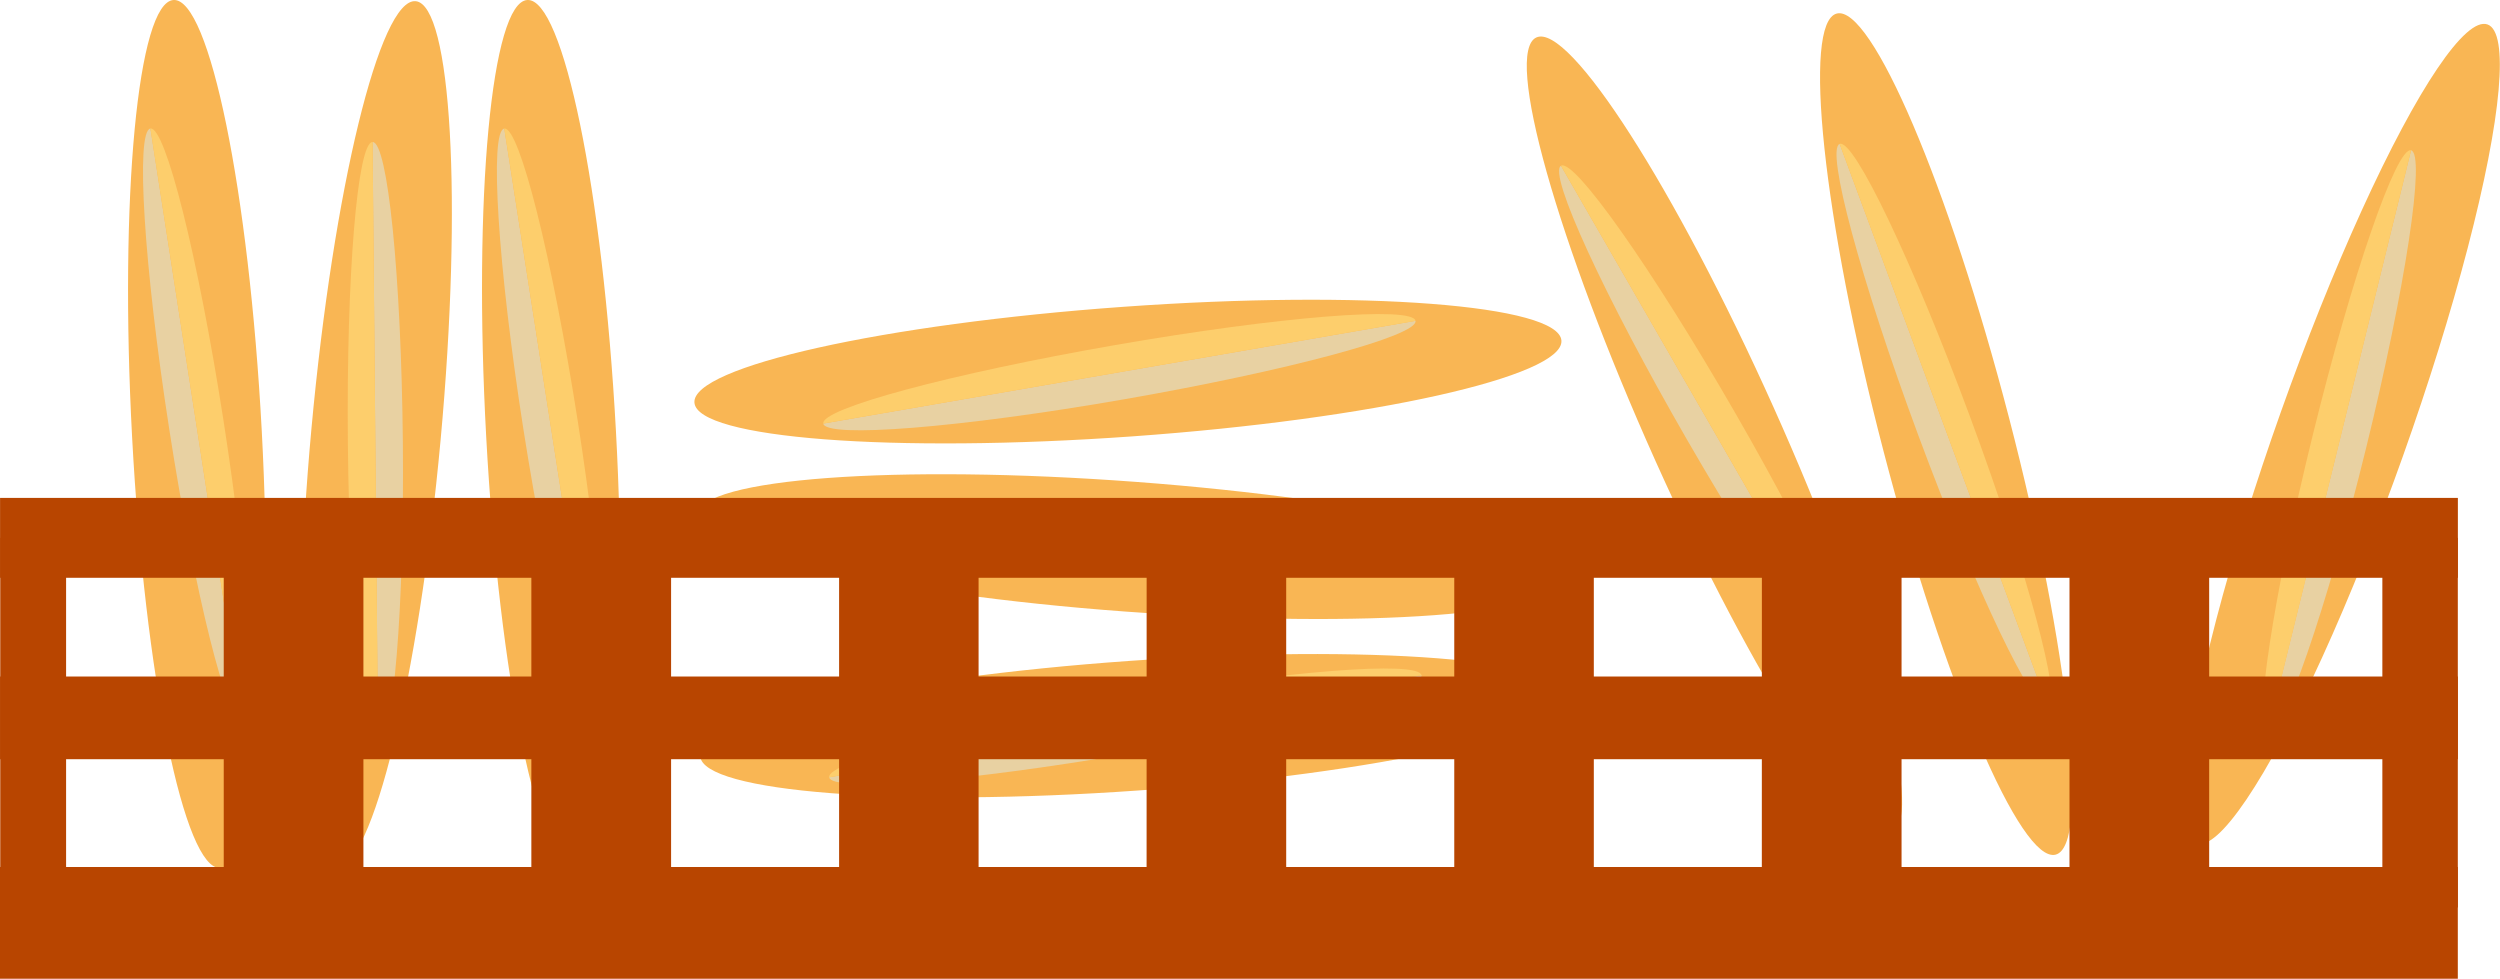 <svg xmlns="http://www.w3.org/2000/svg" viewBox="0 0 400.58 156.82"><defs><style>.cls-1{isolation:isolate;}.cls-2{fill:#f9b654;}.cls-3{fill:#e8d1a2;mix-blend-mode:multiply;}.cls-4{fill:#fdce6c;}.cls-5{fill:#b84500;}</style></defs><title>BreadStick</title><g class="cls-1"><g id="Layer_2" data-name="Layer 2"><g id="Layer_1-2" data-name="Layer 1"><path class="cls-2" d="M92.11,139.08c-5.74.31-12.1-30.56-14.2-69S78.76.32,84.5,0,96.59,30.57,98.69,69,97.85,138.77,92.11,139.08Z"/><path class="cls-3" d="M95.66,115.76c-2.4.38-7.66-20.63-11.78-46.9S78.4,21,80.8,20.6Z"/><path class="cls-4" d="M95.66,115.76,80.8,20.6c2.4-.39,7.67,20.61,11.78,46.9S98.06,115.38,95.66,115.76Z"/><path class="cls-2" d="M303.24,133.07c-5.24,2.35-22.27-24.18-38-59.26S240.93,8.37,246.18,6s22.26,24.18,38,59.26S308.48,130.72,303.24,133.07Z"/><path class="cls-3" d="M298.17,110c-2.1,1.22-14.56-16.5-27.85-39.54S248,27.77,250.12,26.56Z"/><path class="cls-4" d="M298.17,110,250.12,26.56C252.22,25.33,264.68,43,278,66.1S300.27,108.82,298.17,110Z"/><path class="cls-2" d="M329.38,136.94c-5.56,1.45-17.93-27.55-27.61-64.77s-13-68.57-7.46-70,17.92,27.55,27.6,64.77S334.94,135.49,329.38,136.94Z"/><path class="cls-3" d="M328.23,113.37c-2.27.85-11.61-18.7-20.86-43.63s-14.87-45.84-12.6-46.68Z"/><path class="cls-4" d="M328.23,113.37,294.77,23.06c2.27-.86,11.61,18.68,20.86,43.63S330.5,112.53,328.23,113.37Z"/><path class="cls-2" d="M66.6.19c5.72.52,7.53,32,4,70.29s-11,68.93-16.69,68.41-7.53-32-4-70.29S60.87-.33,66.6.19Z"/><path class="cls-3" d="M59.7,22.75c2.43,0,4.59,21.53,4.85,48.12S63,119,60.58,119.06Z"/><path class="cls-4" d="M59.7,22.75l.89,96.3c-2.43,0-4.6-21.51-4.85-48.11S57.26,22.77,59.7,22.75Z"/><path class="cls-2" d="M35.29,139.08c-5.74.31-12.06-30.57-14.12-69S22.09.31,27.82,0,39.88,30.58,41.94,69,41,138.78,35.29,139.08Z"/><path class="cls-3" d="M38.86,115.76c-2.4.38-7.65-20.64-11.73-46.92S21.7,21,24.1,20.59Z"/><path class="cls-4" d="M38.86,115.76,24.1,20.59c2.4-.38,7.65,20.62,11.73,46.91S41.27,115.39,38.86,115.76Z"/><path class="cls-2" d="M250.19,54.57c.41,5.73-30.36,12.61-68.72,15.35s-69.79.33-70.2-5.41S141.63,51.91,180,49.16,249.78,48.84,250.19,54.57Z"/><path class="cls-3" d="M226.81,51.41c.42,2.39-20.5,8-46.7,12.57s-47.78,6.28-48.2,3.89Z"/><path class="cls-4" d="M226.81,51.41,131.92,67.87c-.43-2.39,20.48-8,46.7-12.57S226.4,49,226.81,51.41Z"/><ellipse class="cls-2" cx="375.27" cy="69.55" rx="69.64" ry="10.4" transform="translate(184.02 399.83) rotate(-70.43)"/><path class="cls-3" d="M386.33,24.08c2.36.57-.89,22-7.23,47.81s-13.43,46.28-15.79,45.7Z"/><path class="cls-4" d="M386.33,24.08l-23,93.52c-2.36-.57.88-22,7.23-47.81S384,23.5,386.33,24.08Z"/><path class="cls-2" d="M111.75,82.41c.43-5.73,31.87-8.06,70.22-5.2s69.1,9.81,68.68,15.54S218.78,100.8,180.43,98,111.33,88.14,111.75,82.41Z"/><path class="cls-3" d="M134.42,88.93c-.08-2.43,21.45-4.95,48-5.66s48.19.73,48.25,3.15Z"/><path class="cls-4" d="M134.42,88.93l96.28-2.5c.08,2.43-21.43,5-48,5.66S134.48,91.36,134.42,88.93Z"/><path class="cls-2" d="M251.14,111.38c.41,5.73-30.37,12.57-68.74,15.28s-69.8.25-70.2-5.48,30.37-12.57,68.74-15.28S250.74,105.65,251.14,111.38Z"/><path class="cls-3" d="M227.77,108.2c.42,2.39-20.51,8-46.71,12.52s-47.79,6.23-48.2,3.83Z"/><path class="cls-4" d="M227.77,108.2l-94.91,16.35c-.42-2.39,20.49-8,46.71-12.52S227.36,105.8,227.77,108.2Z"/><rect class="cls-5" x="0.04" y="86.18" width="10.55" height="59.23"/><rect class="cls-5" x="35.85" y="86.18" width="22.38" height="59.23"/><rect class="cls-5" x="85.14" y="86.18" width="22.39" height="59.23"/><rect class="cls-5" x="134.45" y="86.18" width="22.35" height="59.23"/><polygon class="cls-5" points="183.73 86.18 183.72 145.41 206.09 145.41 206.09 86.18 183.73 86.18"/><rect class="cls-5" x="233.02" y="86.18" width="22.36" height="59.23"/><polygon class="cls-5" points="282.31 86.18 282.3 145.41 304.69 145.41 304.69 86.18 282.31 86.18"/><rect class="cls-5" x="331.6" y="86.18" width="22.38" height="59.23"/><rect class="cls-5" x="381.73" y="86.18" width="12.09" height="59.23"/><rect class="cls-5" y="138.92" width="393.82" height="17.9"/><rect class="cls-5" x="0.01" y="108.4" width="393.82" height="13.25"/><rect class="cls-5" x="0.01" y="79.78" width="393.82" height="12.8"/></g></g></g></svg>